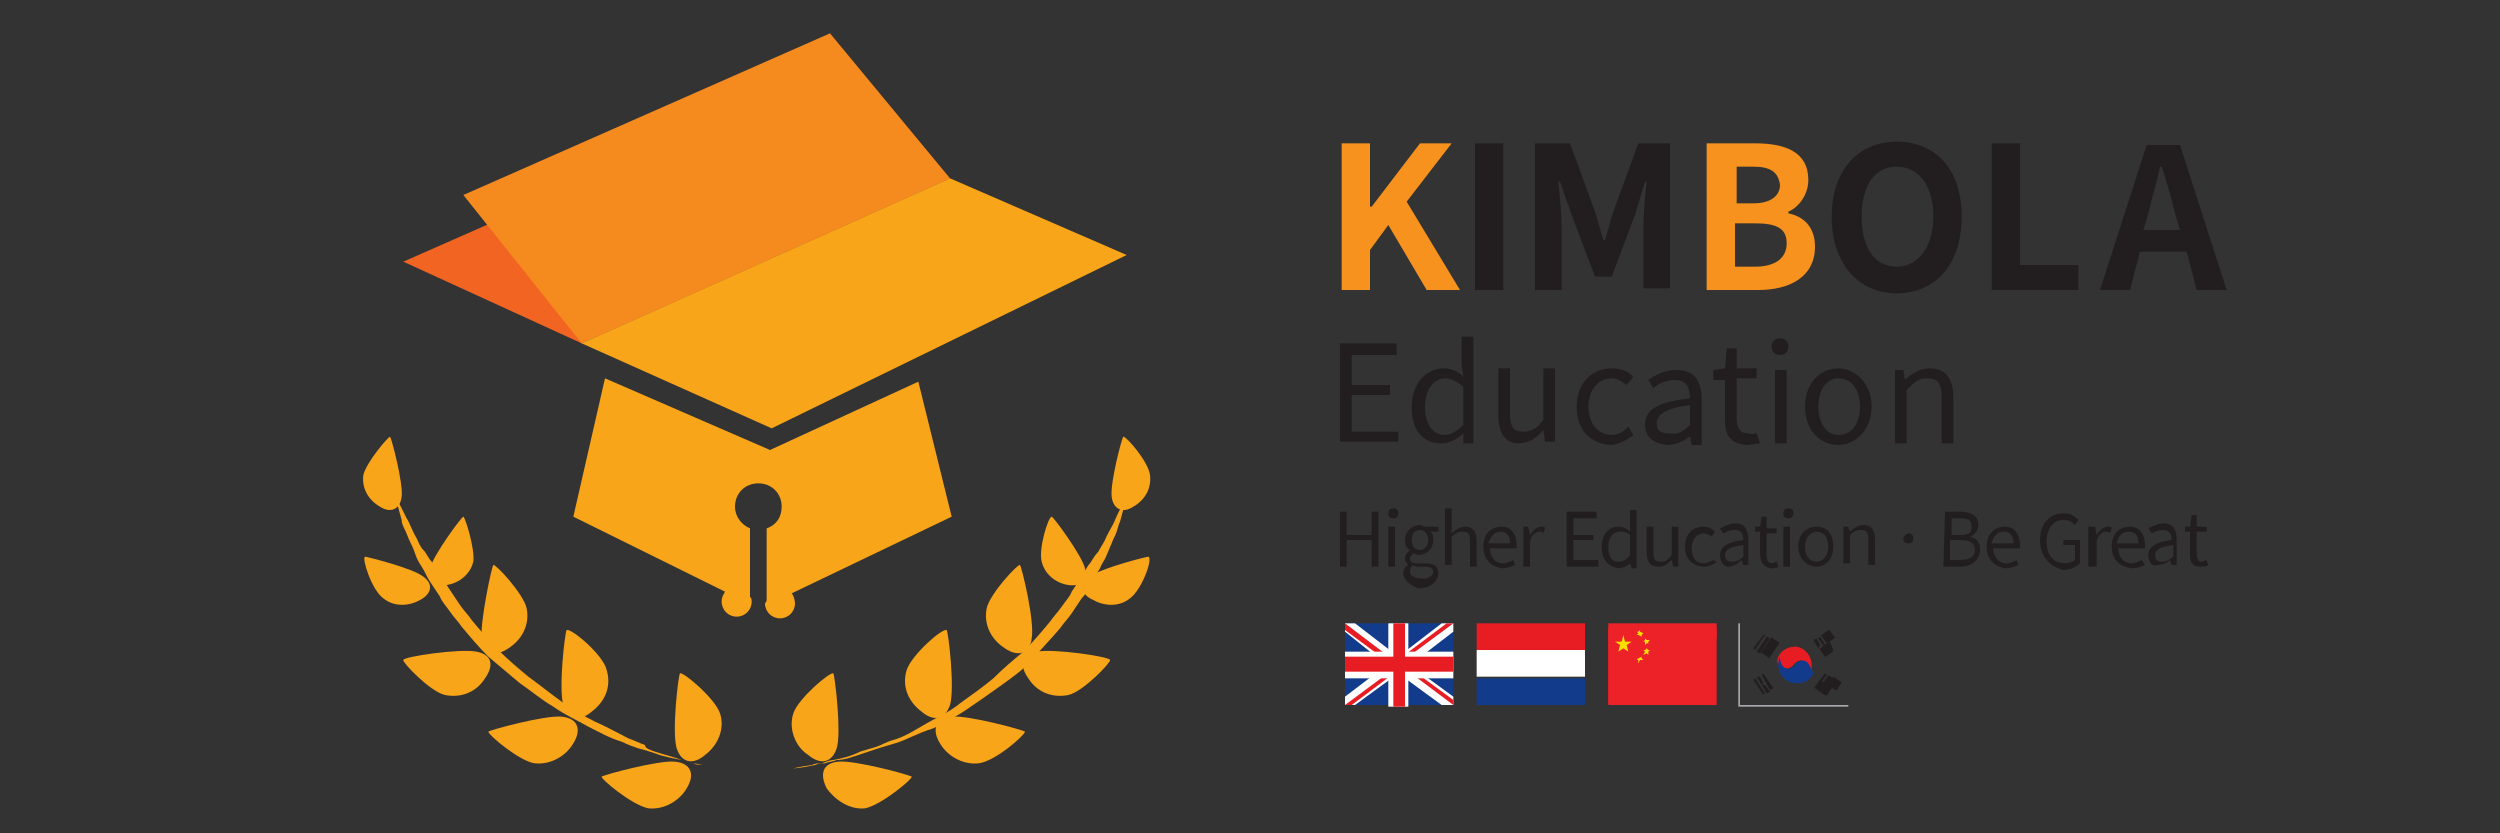 <?xml version="1.0" encoding="utf-8"?>
<!-- Generator: Adobe Illustrator 22.1.0, SVG Export Plug-In . SVG Version: 6.00 Build 0)  -->
<svg version="1.1" id="레이어_1" xmlns="http://www.w3.org/2000/svg" xmlns:xlink="http://www.w3.org/1999/xlink" x="0px"
	 y="0px" viewBox="0 0 150 50" style="enable-background:new 0 0 150 50;" xml:space="preserve">
<rect x="0" y="0" width="150" height="50" fill="#333333" stroke="none"/>
<style type="text/css">
	.st0{fill:#F16421;}
	.st1{fill:#F58A1E;}
	.st2{fill:#F9A519;}
	.st3{fill:#F6921D;}
	.st4{fill:#221E1F;}
	.st5{fill:#123C8B;}
	.st6{fill:#E81D24;}
	.st7{fill:#FFFFFF;}
	.st8{fill:#ED2128;}
	.st9{fill:#FFDD00;}
	.st10{fill:#A6A8AB;}
</style>
<g id="Page-1">
	<g id="KBEDU">
		<g id="Group">
			<g id="Shape" transform="translate(4, 0)">
				<polygon class="st0" points="42.2,6 20.2,15.7 30.9,20.6 53,10.7 				"/>
				<polygon class="st1" points="45.8,2 23.8,11.7 30.9,20.6 53,10.7 				"/>
				<polygon class="st2" points="63.6,15.3 53,10.7 30.9,20.6 42.3,25.7 				"/>
				<path class="st2" d="M53.1,31l-2-8.1L42.2,27l-9.9-4.3L30.4,31l9.1,4.5c-0.1,0.2-0.2,0.3-0.2,0.6c0,0.5,0.4,0.9,0.9,0.9
					c0.5,0,0.9-0.4,0.9-0.9c0-0.1,0-0.2-0.1-0.3v-4.1c-0.5-0.2-0.9-0.7-0.9-1.3c0-0.8,0.6-1.4,1.4-1.4c0.8,0,1.4,0.6,1.4,1.4
					c0,0.6-0.3,1.1-0.9,1.3v4.3c0,0.1-0.1,0.2-0.1,0.2c0,0.5,0.4,0.9,0.9,0.9c0.5,0,0.9-0.4,0.9-0.9c0-0.2-0.1-0.5-0.2-0.6L53.1,31z
					"/>
			</g>
			<g id="Shape_1_" transform="translate(0, 43)">
				<path class="st2" d="M43.3,3.1c0,0-0.4-0.1-1.1-0.2c-0.2,0-0.4-0.1-0.6-0.1c-0.2-0.1-0.5-0.1-0.7-0.2c-0.5-0.1-1.1-0.2-1.6-0.4
					c-0.3-0.1-0.6-0.2-1-0.3c-0.3-0.1-0.6-0.2-1-0.4c-0.7-0.2-1.4-0.6-2-0.9c-0.7-0.4-1.4-0.7-2.1-1.2c-0.7-0.4-1.4-1-2-1.4
					c-0.6-0.5-1.3-1.1-1.9-1.6c-0.6-0.6-1.1-1.2-1.6-1.8c-0.2-0.3-0.5-0.6-0.7-0.9s-0.5-0.6-0.6-0.9c-0.2-0.3-0.4-0.6-0.6-0.9
					s-0.3-0.6-0.5-0.9c-0.2-0.3-0.3-0.5-0.4-0.8c-0.1-0.3-0.2-0.5-0.3-0.7c-0.1-0.2-0.2-0.5-0.3-0.7c-0.1-0.2-0.2-0.4-0.2-0.6
					c-0.2-0.7-0.3-1.1-0.3-1.1h0.1c0,0,0.2,0.4,0.5,1c0.2,0.3,0.3,0.7,0.6,1.2c0.1,0.2,0.2,0.5,0.4,0.7c0.2,0.2,0.3,0.5,0.5,0.7
					c0.2,0.3,0.3,0.6,0.5,0.8c0.2,0.3,0.4,0.6,0.6,0.9c0.2,0.3,0.4,0.6,0.6,0.9c0.2,0.3,0.5,0.6,0.7,0.9c0.5,0.6,1,1.2,1.6,1.8
					c0.6,0.6,1.2,1.1,1.8,1.6c0.7,0.5,1.3,1,2,1.5c0.7,0.5,1.4,0.9,2,1.2c0.7,0.3,1.4,0.7,2,1c0.3,0.1,0.7,0.3,1,0.4
					C38.7,1.9,39,2,39.3,2.1c0.6,0.2,1.1,0.3,1.6,0.5c0.2,0.1,0.5,0.1,0.7,0.2c0.2,0.1,0.4,0.1,0.6,0.1C42.9,3,43.3,3.1,43.3,3.1
					L43.3,3.1z"/>
				<path class="st2" d="M43.2-0.2c0.3,0.9-0.1,1.9-0.9,2.5c-0.7,0.6-1.4,0.5-1.7-0.4c-0.3-1,0.1-4.4,0.2-4.5
					C41-2.7,42.9-1.1,43.2-0.2z"/>
				<path class="st2" d="M38.9,5.5c1,0.1,1.9-0.5,2.3-1.2c0.5-0.8,0.3-1.5-0.7-1.6c-1-0.1-4.3,0.8-4.4,0.9C36,3.7,37.9,5.3,38.9,5.5
					z"/>
				<path class="st2" d="M36.4-2.8c0.3,1-0.1,1.9-0.9,2.5c-0.7,0.6-1.4,0.5-1.7-0.4c-0.3-1,0.1-4.4,0.2-4.5
					C34.3-5.3,36.2-3.7,36.4-2.8z"/>
				<path class="st2" d="M32.1,2.8c1,0.1,1.9-0.5,2.3-1.2c0.5-0.8,0.3-1.5-0.7-1.6c-1-0.1-4.3,0.8-4.4,0.9
					C29.3,1.1,31.2,2.7,32.1,2.8z"/>
				<path class="st2" d="M31.6-6.5c0.2,1-0.3,1.9-1.1,2.4c-0.7,0.5-1.5,0.4-1.6-0.6s0.6-4.3,0.7-4.4C29.7-9.2,31.4-7.4,31.6-6.5z"/>
				<path class="st2" d="M26.7-1.3c1,0.2,1.9-0.2,2.4-1c0.5-0.7,0.5-1.4-0.5-1.6c-1-0.2-4.4,0.3-4.4,0.5C24.1-3.3,25.8-1.5,26.7-1.3
					z"/>
				<path class="st2" d="M28.4-9.3c-0.2,0.8-0.9,1.3-1.6,1.4c-0.7,0.1-1.2-0.2-1-1c0.2-0.8,1.9-3.1,2-3.1
					C27.9-12,28.5-10.1,28.4-9.3z"/>
				<path class="st2" d="M21.8-14.5c-0.1,0.8,0.3,1.5,1,1.9c0.6,0.4,1.2,0.2,1.3-0.6c0.1-0.8-0.6-3.5-0.7-3.6
					C23.3-16.8,22-15.3,21.8-14.5z"/>
				<path class="st2" d="M23-7.1c0.6,0.5,1.5,0.5,2.2,0.1c0.6-0.3,0.9-0.9,0.2-1.4c-0.6-0.5-3.4-1.2-3.5-1.2
					C21.7-9.5,22.3-7.6,23-7.1z"/>
			</g>
			<g id="Shape_2_" transform="translate(45, 43)">
				<path class="st2" d="M2.6,3.1c0,0,0.4-0.1,1.1-0.2c0.2-0.1,0.4-0.1,0.6-0.1C4.6,2.7,4.8,2.6,5,2.6c0.5-0.1,1-0.2,1.6-0.5
					C6.9,2,7.3,1.9,7.6,1.8c0.3-0.1,0.6-0.3,1-0.4c0.7-0.2,1.3-0.6,2-1c0.7-0.4,1.4-0.7,2-1.2c0.7-0.5,1.4-1,2-1.5
					c0.6-0.6,1.2-1.1,1.8-1.6C17-4.5,17.5-5.1,18-5.7c0.2-0.3,0.5-0.6,0.7-0.9s0.5-0.6,0.6-0.9c0.2-0.3,0.4-0.6,0.6-0.9
					c0.2-0.3,0.3-0.6,0.5-0.8c0.2-0.3,0.3-0.5,0.5-0.7c0.1-0.2,0.3-0.5,0.4-0.7c0.2-0.5,0.5-0.9,0.6-1.2c0.3-0.7,0.5-1,0.5-1h0.1
					c0,0-0.1,0.4-0.3,1.1c-0.1,0.2-0.1,0.3-0.2,0.6s-0.2,0.4-0.3,0.7c-0.1,0.2-0.2,0.5-0.3,0.7c-0.1,0.3-0.3,0.5-0.4,0.8
					c-0.2,0.3-0.3,0.6-0.5,0.9c-0.2,0.3-0.3,0.6-0.6,0.9c-0.2,0.3-0.4,0.6-0.6,0.9s-0.5,0.6-0.7,0.9c-0.5,0.6-1.1,1.2-1.6,1.8
					s-1.2,1.1-1.9,1.6c-0.7,0.5-1.4,1-2,1.4c-0.7,0.5-1.4,0.8-2.1,1.2C10,1,9.4,1.4,8.7,1.6C8.4,1.7,8,1.8,7.7,1.9
					C7.4,2,7.1,2.1,6.8,2.2C6.2,2.4,5.7,2.6,5.2,2.6C5,2.7,4.7,2.7,4.5,2.8C4.3,2.8,4.1,2.8,3.9,2.9C3,3.1,2.6,3.1,2.6,3.1L2.6,3.1z
					"/>
				<path class="st2" d="M2.6-0.2C2.3,0.7,2.7,1.8,3.5,2.3c0.7,0.6,1.4,0.5,1.7-0.4C5.5,1,5.1-2.4,5-2.6C4.8-2.7,2.9-1.1,2.6-0.2z"
					/>
				<path class="st2" d="M6.9,5.5C6,5.6,5.1,5,4.6,4.3C4.2,3.5,4.3,2.8,5.3,2.7c1-0.1,4.3,0.8,4.4,0.9C9.8,3.7,7.9,5.3,6.9,5.5z"/>
				<path class="st2" d="M9.4-2.8c-0.3,1,0.1,1.9,0.9,2.5c0.7,0.6,1.4,0.5,1.7-0.4c0.3-1-0.1-4.4-0.2-4.5C11.5-5.3,9.7-3.7,9.4-2.8z
					"/>
				<path class="st2" d="M13.7,2.8c-1,0.1-1.9-0.5-2.3-1.2c-0.5-0.8-0.3-1.5,0.7-1.6c1-0.1,4.3,0.8,4.4,0.9
					C16.5,1.1,14.7,2.7,13.7,2.8z"/>
				<path class="st2" d="M14.2-6.5c-0.2,1,0.3,1.9,1.1,2.4c0.7,0.5,1.5,0.4,1.6-0.6c0.2-1-0.6-4.3-0.7-4.4
					C16.1-9.2,14.4-7.4,14.2-6.5z"/>
				<path class="st2" d="M19.1-1.3c-1,0.2-1.9-0.2-2.4-1c-0.5-0.7-0.5-1.4,0.5-1.6c1-0.2,4.4,0.3,4.4,0.5C21.7-3.3,20-1.5,19.1-1.3z
					"/>
				<path class="st2" d="M17.5-9.3c0.2,0.8,0.9,1.3,1.6,1.4c0.7,0.1,1.2-0.2,1-1c-0.2-0.8-1.9-3.1-2-3.1C17.9-12,17.3-10.1,17.5-9.3
					z"/>
				<path class="st2" d="M24-14.5c0.1,0.8-0.3,1.5-1,1.9c-0.6,0.4-1.2,0.2-1.3-0.6c-0.1-0.8,0.6-3.5,0.7-3.6
					C22.6-16.8,23.9-15.3,24-14.5z"/>
				<path class="st2" d="M22.8-7.1c-0.6,0.5-1.5,0.5-2.2,0.1c-0.7-0.3-0.9-0.9-0.2-1.4c0.6-0.5,3.4-1.2,3.5-1.2
					C24.2-9.5,23.5-7.6,22.8-7.1z"/>
			</g>
		</g>
		<g id="Group_1_" transform="translate(103, 12)">
			<g id="Shape_3_">
				<polygon class="st3" points="-22.5,-3.4 -20.8,-3.4 -20.8,0.4 -20.7,0.4 -17.8,-3.4 -15.9,-3.4 -18.6,0.1 -15.4,5.4 -17.4,5.4 
					-19.7,1.5 -20.8,3 -20.8,5.4 -22.5,5.4 				"/>
				<polygon class="st4" points="-14.5,-3.4 -12.8,-3.4 -12.8,5.4 -14.5,5.4 				"/>
				<path class="st4" d="M-10.7-3.4h1.9l1.5,4.1c0.2,0.6,0.3,1.1,0.5,1.7h0.1c0.2-0.6,0.3-1.1,0.5-1.7l1.5-4.1h1.9v8.7h-1.6V1.8
					c0-0.9,0.1-2,0.2-2.9h-0.1l-0.6,2l-1.4,3.7h-1l-1.4-3.7l-0.7-2h-0.1c0.1,0.9,0.2,2,0.2,2.9v3.6h-1.6V-3.4z"/>
				<path class="st3" d="M-0.6-3.4h2.9c1.8,0,3.2,0.5,3.2,2.2c0,0.8-0.5,1.6-1.2,1.9v0.1c1,0.2,1.6,0.9,1.6,2c0,1.8-1.5,2.6-3.4,2.6
					h-3.1V-3.4z M2.2,0.2c1.1,0,1.6-0.5,1.6-1.1C3.7-1.7,3.2-2,2.2-2h-1v2.2H2.2z M2.3,4c1.2,0,1.9-0.5,1.9-1.4
					c0-0.9-0.6-1.2-1.9-1.2H1.1V4H2.3z"/>
				<path class="st4" d="M6.9,1c0-2.8,1.6-4.5,3.9-4.5s3.9,1.6,3.9,4.5s-1.6,4.6-3.9,4.6S6.9,3.8,6.9,1z M13,1c0-1.9-0.9-3-2.2-3
					S8.7-0.9,8.7,1S9.5,4,10.8,4S13,2.8,13,1z"/>
				<polygon class="st4" points="16.4,-3.4 18.2,-3.4 18.2,3.9 21.7,3.9 21.7,5.4 16.5,5.4 16.5,-3.4 				"/>
				<path class="st4" d="M28.2,3.1h-2.8l-0.6,2.3H23l2.8-8.7h2l2.8,8.7h-1.8L28.2,3.1z M27.8,1.8l-0.3-1C27.3-0.1,27-1.1,26.7-2
					h-0.1c-0.2,1-0.5,1.9-0.7,2.8l-0.3,1H27.8z"/>
			</g>
			<g id="Shape_4_" transform="translate(0, 20)">
				<polygon class="st4" points="-22.6,-11.4 -19.2,-11.4 -19.2,-10.7 -21.9,-10.7 -21.9,-8.9 -19.6,-8.9 -19.6,-8.3 -21.9,-8.3 
					-21.9,-6.1 -19.1,-6.1 -19.1,-5.5 -22.6,-5.5 				"/>
				<path class="st4" d="M-18.3-7.6c0-1.4,0.9-2.3,1.9-2.3c0.5,0,0.9,0.2,1.2,0.5l-0.1-0.7v-1.7h0.7v6.4h-0.6L-15.2-6l0,0
					c-0.3,0.3-0.8,0.6-1.3,0.6C-17.6-5.4-18.3-6.1-18.3-7.6z M-15.2-6.5v-2.3c-0.4-0.3-0.7-0.5-1.1-0.5c-0.7,0-1.2,0.7-1.2,1.7
					c0,1.1,0.5,1.7,1.2,1.7C-16-5.9-15.6-6.1-15.2-6.5z"/>
				<path class="st4" d="M-13.1-7.1v-2.8h0.7v2.7c0,0.8,0.2,1.1,0.8,1.1c0.5,0,0.8-0.2,1.2-0.7v-3.1h0.7v4.4h-0.6l-0.1-0.7l0,0
					c-0.4,0.5-0.9,0.8-1.5,0.8C-12.6-5.4-13.1-5.9-13.1-7.1z"/>
				<path class="st4" d="M-8.4-7.6c0-1.5,1-2.3,2.1-2.3c0.6,0,1,0.2,1.3,0.5l-0.4,0.5c-0.3-0.2-0.5-0.4-0.9-0.4
					c-0.8,0-1.4,0.7-1.4,1.7s0.6,1.7,1.4,1.7c0.4,0,0.7-0.2,1-0.5l0.3,0.5c-0.4,0.3-0.9,0.6-1.4,0.6C-7.5-5.4-8.4-6.1-8.4-7.6z"/>
				<path class="st4" d="M-4.3-6.5c0-1,0.9-1.4,2.7-1.6c0-0.6-0.2-1.1-0.9-1.1c-0.5,0-1,0.2-1.3,0.5l-0.3-0.5c0.4-0.3,1-0.6,1.7-0.6
					c1.1,0,1.5,0.7,1.5,1.8v2.7h-0.6l-0.1-0.5l0,0C-1.9-5.6-2.4-5.3-3-5.3C-3.8-5.4-4.3-5.8-4.3-6.5z M-1.6-6.5v-1.2
					c-1.5,0.2-2,0.6-2,1.1S-3.3-6-2.8-6C-2.4-5.9-2-6.1-1.6-6.5z"/>
				<path class="st4" d="M0.5-6.8v-2.4h-0.7v-0.6l0.7-0.1l0.1-1.2h0.6v1.2h1.2v0.6H1.2v2.4c0,0.6,0.2,0.9,0.7,0.9
					C2.1-5.9,2.3-6,2.4-6l0.2,0.6C2.4-5.4,2-5.3,1.8-5.3C0.8-5.4,0.5-5.9,0.5-6.8z"/>
				<path class="st4" d="M3.3-11.2c0-0.3,0.2-0.5,0.5-0.5s0.5,0.2,0.5,0.5c0,0.3-0.2,0.5-0.5,0.5S3.3-10.9,3.3-11.2z M3.5-9.8h0.7
					v4.4H3.5V-9.8z"/>
				<path class="st4" d="M5.3-7.6c0-1.5,1-2.3,2-2.3s2,0.9,2,2.3s-1,2.3-2,2.3S5.3-6.1,5.3-7.6z M8.6-7.6c0-1-0.5-1.7-1.3-1.7
					c-0.7,0-1.2,0.7-1.2,1.7s0.5,1.7,1.2,1.7C8.1-5.9,8.6-6.6,8.6-7.6z"/>
				<path class="st4" d="M10.6-9.8h0.6l0.1,0.6l0,0c0.4-0.4,0.9-0.7,1.5-0.7c0.9,0,1.4,0.6,1.4,1.7v2.8h-0.7v-2.7
					c0-0.9-0.2-1.2-0.9-1.2c-0.5,0-0.7,0.2-1.2,0.7v3.2h-0.7V-9.8z"/>
			</g>
		</g>
		<g id="Group_2_" transform="translate(103, 50)">
			<polygon id="Shape_5_" class="st4" points="-22.6,-19.3 -22.2,-19.3 -22.2,-17.9 -20.7,-17.9 -20.7,-19.3 -20.3,-19.3 -20.3,-16 
				-20.7,-16 -20.7,-17.6 -22.2,-17.6 -22.2,-16 -22.6,-16 			"/>
			<path id="Shape_6_" class="st4" d="M-19.7-19.2c0-0.2,0.1-0.3,0.3-0.3s0.3,0.1,0.3,0.3s-0.1,0.3-0.3,0.3
				C-19.6-18.9-19.7-19-19.7-19.2z M-19.7-18.4h0.4v2.4h-0.4V-18.4z"/>
			<path id="Shape_7_" class="st4" d="M-18.8-15.6c0-0.2,0.1-0.4,0.3-0.5l0,0c-0.1-0.1-0.2-0.2-0.2-0.4c0-0.2,0.1-0.3,0.3-0.5l0,0
				c-0.2-0.1-0.3-0.3-0.3-0.6c0-0.5,0.4-0.9,0.9-0.9c0.1,0,0.2,0.1,0.3,0.1h0.8v0.3h-0.5C-17-18-17-17.8-17-17.6
				c0,0.5-0.4,0.9-0.9,0.9c-0.1,0-0.2-0.1-0.3-0.1c-0.1,0.1-0.2,0.2-0.2,0.3c0,0.2,0.1,0.3,0.4,0.3h0.5c0.6,0,0.8,0.2,0.8,0.6
				c0,0.5-0.5,0.9-1.2,0.9C-18.4-14.9-18.8-15.2-18.8-15.6z M-17-15.7c0-0.2-0.2-0.3-0.5-0.3h-0.4c-0.1,0-0.2,0-0.3-0.1
				c-0.2,0.1-0.2,0.3-0.2,0.4c0,0.2,0.2,0.4,0.7,0.4C-17.3-15.2-17-15.5-17-15.7z M-17.3-17.6c0-0.3-0.2-0.6-0.5-0.6
				s-0.5,0.2-0.5,0.6s0.2,0.6,0.5,0.6S-17.3-17.3-17.3-17.6z"/>
			<path id="Shape_8_" class="st4" d="M-16.3-19.5h0.4v1v0.5c0.2-0.2,0.5-0.4,0.8-0.4c0.5,0,0.7,0.3,0.7,0.9v1.5h-0.4v-1.5
				c0-0.5-0.1-0.6-0.5-0.6c-0.2,0-0.4,0.1-0.6,0.3v1.7h-0.4L-16.3-19.5L-16.3-19.5z"/>
			<path id="Shape_9_" class="st4" d="M-14-17.2c0-0.8,0.5-1.2,1.1-1.2c0.6,0,0.9,0.5,0.9,1.1v0.2h-1.6c0,0.5,0.3,0.9,0.8,0.9
				c0.2,0,0.4-0.1,0.6-0.2l0.1,0.3c-0.2,0.1-0.5,0.2-0.8,0.2C-13.5-16-14-16.4-14-17.2z M-12.4-17.4c0-0.5-0.2-0.7-0.6-0.7
				c-0.3,0-0.6,0.3-0.7,0.7H-12.4z"/>
			<path id="Shape_10_" class="st4" d="M-11.6-18.4h0.3l0.1,0.5l0,0c0.2-0.3,0.4-0.5,0.7-0.5c0.1,0,0.2,0,0.2,0.1l-0.1,0.3
				c-0.1-0.1-0.1-0.1-0.2-0.1c-0.2,0-0.5,0.1-0.6,0.6v1.5h-0.4L-11.6-18.4L-11.6-18.4z"/>
			<polygon id="Shape_11_" class="st4" points="-9,-19.3 -7.2,-19.3 -7.2,-18.9 -8.6,-18.9 -8.6,-17.9 -7.4,-17.9 -7.4,-17.6 
				-8.6,-17.6 -8.6,-16.4 -7.1,-16.4 -7.1,-16 -9,-16 			"/>
			<path id="Shape_12_" class="st4" d="M-6.9-17.2c0-0.8,0.5-1.2,1-1.2c0.3,0,0.5,0.1,0.7,0.3v-0.4v-0.9h0.4v3.5h-0.3l-0.1-0.3l0,0
				c-0.2,0.2-0.5,0.3-0.7,0.3C-6.5-16-6.9-16.4-6.9-17.2z M-5.2-16.7v-1.2c-0.2-0.2-0.4-0.2-0.6-0.2c-0.4,0-0.7,0.3-0.7,0.9
				s0.2,0.9,0.6,0.9C-5.6-16.3-5.4-16.4-5.2-16.7z"/>
			<path id="Shape_13_" class="st4" d="M-4.2-16.9v-1.5h0.4v1.5c0,0.5,0.1,0.6,0.5,0.6c0.2,0,0.4-0.1,0.6-0.4v-1.7h0.4v2.4h-0.3
				l-0.1-0.4l0,0C-3-16.1-3.2-16-3.5-16C-4-16-4.2-16.3-4.2-16.9z"/>
			<path id="Shape_14_" class="st4" d="M-1.9-17.2c0-0.8,0.5-1.2,1.1-1.2c0.3,0,0.5,0.1,0.7,0.3l-0.2,0.3c-0.1-0.1-0.3-0.2-0.5-0.2
				c-0.4,0-0.7,0.4-0.7,0.9c0,0.6,0.3,0.9,0.7,0.9c0.2,0,0.4-0.1,0.6-0.2L0-16.3C-0.2-16.1-0.5-16-0.7-16C-1.4-16-1.9-16.4-1.9-17.2
				z"/>
			<path id="Shape_15_" class="st4" d="M0.2-16.7c0-0.5,0.5-0.8,1.4-0.9c0-0.3-0.1-0.6-0.5-0.6c-0.3,0-0.5,0.1-0.7,0.2l-0.2-0.3
				c0.2-0.1,0.6-0.3,0.9-0.3c0.6,0,0.8,0.4,0.8,1v1.5H1.6l-0.1-0.3l0,0C1.3-16.2,1-16,0.7-16C0.5-16,0.2-16.2,0.2-16.7z M1.6-16.6
				v-0.7c-0.8,0.1-1.1,0.3-1.1,0.6c0,0.3,0.2,0.4,0.4,0.4C1.2-16.3,1.4-16.4,1.6-16.6z"/>
			<path id="Shape_16_" class="st4" d="M2.6-16.8v-1.3H2.3v-0.3h0.3L2.7-19H3v0.7h0.6v0.3H3v1.3c0,0.3,0.1,0.5,0.3,0.5
				c0.1,0,0.2-0.1,0.3-0.1L3.7-16c-0.1,0.1-0.3,0.1-0.5,0.1C2.8-16,2.6-16.3,2.6-16.8z"/>
			<path id="Shape_17_" class="st4" d="M4-19.2c0-0.2,0.1-0.3,0.3-0.3s0.3,0.1,0.3,0.3s-0.1,0.3-0.3,0.3C4.1-18.9,4-19,4-19.2z
				 M4-18.4h0.4v2.4H4V-18.4z"/>
			<path id="Shape_18_" class="st4" d="M4.9-17.2c0-0.8,0.5-1.2,1.1-1.2S7-18,7-17.2S6.5-16,6-16S4.9-16.4,4.9-17.2z M6.7-17.2
				c0-0.6-0.3-0.9-0.7-0.9c-0.4,0-0.7,0.4-0.7,0.9c0,0.6,0.3,0.9,0.7,0.9C6.4-16.3,6.7-16.7,6.7-17.2z"/>
			<path id="Shape_19_" class="st4" d="M7.6-18.4h0.3l0.1,0.3l0,0c0.2-0.2,0.5-0.4,0.8-0.4c0.5,0,0.7,0.3,0.7,0.9v1.5H9.1v-1.5
				c0-0.5-0.1-0.6-0.5-0.6c-0.2,0-0.4,0.1-0.6,0.3v1.7H7.6L7.6-18.4L7.6-18.4z"/>
			<path id="Shape_20_" class="st4" d="M11.5-18c0.2,0,0.3,0.1,0.3,0.3c0,0.2-0.1,0.3-0.3,0.3s-0.3-0.1-0.3-0.3
				C11.2-17.8,11.4-18,11.5-18z"/>
			<path id="Shape_21_" class="st4" d="M13.7-19.3h0.9c0.6,0,1.1,0.2,1.1,0.8c0,0.3-0.2,0.6-0.5,0.7l0,0c0.4,0.1,0.6,0.3,0.6,0.8
				c0,0.6-0.5,1-1.2,1h-1L13.7-19.3L13.7-19.3z M14.6-17.9c0.6,0,0.7-0.2,0.7-0.5c0-0.4-0.2-0.5-0.7-0.5h-0.5v1H14.6L14.6-17.9z
				 M14.6-16.4c0.6,0,0.9-0.2,0.9-0.6c0-0.4-0.3-0.6-0.9-0.6h-0.6v1.2H14.6z"/>
			<path id="Shape_22_" class="st4" d="M16.2-17.2c0-0.8,0.5-1.2,1.1-1.2c0.6,0,0.9,0.5,0.9,1.1v0.2h-1.6c0,0.5,0.3,0.9,0.8,0.9
				c0.2,0,0.4-0.1,0.6-0.2l0.1,0.3c-0.2,0.1-0.5,0.2-0.8,0.2C16.7-16,16.2-16.4,16.2-17.2z M17.8-17.4c0-0.5-0.2-0.7-0.6-0.7
				s-0.6,0.3-0.7,0.7H17.8z"/>
			<path id="Shape_23_" class="st4" d="M19.4-17.6c0-1,0.6-1.6,1.4-1.6c0.5,0,0.7,0.2,0.9,0.4l-0.2,0.3c-0.2-0.2-0.3-0.3-0.7-0.3
				c-0.6,0-1,0.5-1,1.3c0,0.8,0.4,1.3,1.1,1.3c0.2,0,0.5-0.1,0.6-0.2v-0.9h-0.7v-0.3h1v1.4c-0.2,0.2-0.6,0.4-1,0.4
				C20-16,19.4-16.6,19.4-17.6z"/>
			<path id="Shape_24_" class="st4" d="M22.4-18.4h0.3l0.1,0.5l0,0c0.2-0.3,0.4-0.5,0.7-0.5c0.1,0,0.2,0,0.2,0.1l-0.1,0.3
				c-0.1-0.1-0.1-0.1-0.2-0.1c-0.2,0-0.5,0.1-0.6,0.6v1.5h-0.5V-18.4z"/>
			<path id="Shape_25_" class="st4" d="M23.7-17.2c0-0.8,0.5-1.2,1.1-1.2c0.6,0,0.9,0.5,0.9,1.1v0.2h-1.6c0,0.5,0.3,0.9,0.8,0.9
				c0.2,0,0.4-0.1,0.6-0.2l0.2,0.3c-0.2,0.1-0.5,0.2-0.8,0.2C24.2-16,23.7-16.4,23.7-17.2z M25.3-17.4c0-0.5-0.2-0.7-0.6-0.7
				s-0.6,0.3-0.7,0.7H25.3z"/>
			<path id="Shape_26_" class="st4" d="M25.9-16.7c0-0.5,0.5-0.8,1.4-0.9c0-0.3-0.1-0.6-0.5-0.6c-0.3,0-0.5,0.1-0.7,0.2l-0.2-0.3
				c0.2-0.1,0.6-0.3,0.9-0.3c0.6,0,0.8,0.4,0.8,1v1.5h-0.3l-0.1-0.3l0,0c-0.2,0.2-0.5,0.3-0.8,0.3C26.2-16,25.9-16.2,25.9-16.7z
				 M27.4-16.6v-0.7c-0.8,0.1-1.1,0.3-1.1,0.6c0,0.3,0.2,0.4,0.4,0.4C27-16.3,27.1-16.4,27.4-16.6z"/>
			<path id="Shape_27_" class="st4" d="M28.4-16.8v-1.3h-0.3v-0.3h0.3l0.1-0.7h0.3v0.7h0.6v0.3h-0.6v1.3c0,0.3,0.1,0.5,0.3,0.5
				c0.1,0,0.2-0.1,0.3-0.1l0.1,0.3c-0.1,0.1-0.3,0.1-0.5,0.1C28.5-16,28.4-16.3,28.4-16.8z"/>
		</g>
		<g id="Group_3_" transform="translate(104, 63)">
			<g id="Rectangle-path" transform="translate(14, 0)">
				<rect x="-29.4" y="-22.3" class="st5" width="6.5" height="1.6"/>
				<rect x="-29.4" y="-25.6" class="st6" width="6.5" height="1.6"/>
				<rect x="-29.4" y="-24" class="st7" width="6.5" height="1.6"/>
			</g>
			<g transform="translate(28, 0)">
				<g>
					<g id="SVGID_1_-link">
						<rect id="SVGID_1_" x="-35.5" y="-25.6" class="st8" width="6.5" height="4.9"/>
					</g>
					<rect id="Rectangle-path_1_" x="-35.5" y="-25.3" class="st8" width="6.5" height="0.6"/>
					<rect id="Rectangle-path_2_" x="-35.5" y="-25.3" class="st8" width="0.6" height="4.5"/>
				</g>
				<polygon id="Shape_28_" class="st9" points="-34.6,-24.9 -34.5,-24.5 -34.1,-24.5 -34.4,-24.3 -34.3,-23.9 -34.6,-24.1 
					-34.9,-23.9 -34.8,-24.3 -35.1,-24.5 -34.7,-24.5 				"/>
				<polygon id="Shape_29_" class="st9" points="-33.6,-25.2 -33.6,-25.1 -33.4,-25 -33.5,-24.9 -33.5,-24.8 -33.7,-24.9 
					-33.8,-24.9 -33.7,-25 -33.8,-25.1 -33.7,-25.1 				"/>
				<polygon id="Shape_30_" class="st9" points="-33.3,-24.7 -33.2,-24.6 -33,-24.6 -33.1,-24.5 -33.1,-24.4 -33.2,-24.4 
					-33.3,-24.3 -33.3,-24.5 -33.4,-24.5 -33.3,-24.6 				"/>
				<polygon id="Shape_31_" class="st9" points="-33.2,-24.1 -33.1,-24 -33,-24 -33.1,-23.9 -33.1,-23.7 -33.2,-23.8 -33.4,-23.7 
					-33.3,-23.9 -33.4,-24 -33.3,-24 				"/>
				<polygon id="Shape_32_" class="st9" points="-33.5,-23.6 -33.5,-23.5 -33.4,-23.4 -33.6,-23.4 -33.7,-23.2 -33.7,-23.4 
					-33.8,-23.4 -33.7,-23.5 -33.8,-23.6 -33.7,-23.5 				"/>
			</g>
			<g transform="translate(41, 0)">
				<g id="SVGID_3_-link">
					<path id="SVGID_3_" class="st10" d="M-34.1-20.6h-6.6v-5h6.6V-20.6z M-40.6-20.7h6.5v-4.9h-6.5V-20.7z"/>
				</g>
				<g id="Shape_33_" transform="translate(4, 2)">
					<path class="st6" d="M-41.3-26.2c-0.4,0-0.8,0.2-1,0.6c-0.1,0.2-0.1,0.5,0.2,0.6c0.4,0.3,0.7-0.1,0.7-0.1
						c0.1-0.1,0.3-0.4,0.7-0.2c0.3,0.2,0.3,0.5,0.3,0.7c0.1-0.2,0.1-0.3,0.1-0.5C-40.3-25.7-40.8-26.2-41.3-26.2z"/>
					<path class="st5" d="M-40.6-25.3c-0.4-0.2-0.7,0.1-0.7,0.2c-0.1,0.1-0.4,0.4-0.7,0.1c-0.2-0.2-0.2-0.5-0.2-0.6
						c-0.1,0.2-0.1,0.3-0.1,0.5c0,0.6,0.5,1.1,1.1,1.1c0.5,0,0.8-0.2,1-0.6C-40.3-24.8-40.4-25.1-40.6-25.3z"/>
				</g>
				<polygon id="Shape_34_" class="st4" points="-39.7,-24 -39.8,-24.1 -39.2,-24.9 -39.1,-24.9 				"/>
				<polygon id="Shape_35_" class="st4" points="-39.4,-23.8 -39.6,-23.9 -39,-24.8 -38.8,-24.7 				"/>
				
					<rect id="Rectangle-path_3_" x="-39.3" y="-24.4" transform="matrix(0.556 -0.831 0.831 0.556 2.787 -42.939)" class="st4" width="1.1" height="0.6"/>
				<polygon id="Shape_36_" class="st4" points="-35.3,-23.8 -35.2,-23.9 -35.8,-24.8 -35.9,-24.7 				"/>
				<polygon id="Shape_37_" class="st4" points="-35.9,-24.1 -35.8,-24.3 -36,-24.7 -36.2,-24.6 				"/>
				
					<rect id="Rectangle-path_4_" x="-35.7" y="-24.3" transform="matrix(0.832 -0.555 0.555 0.832 7.356 -23.674)" class="st4" width="0.6" height="0.6"/>
				
					<rect id="Rectangle-path_5_" x="-35.6" y="-25.1" transform="matrix(0.828 -0.561 0.561 0.828 7.82 -24.074)" class="st4" width="0.6" height="0.6"/>
				<polygon id="Shape_38_" class="st4" points="-35.1,-24 -35,-24 -35.2,-24.5 -35.4,-24.4 				"/>
				<polygon id="Shape_39_" class="st4" points="-39.7,-22.3 -39.8,-22.2 -39.2,-21.3 -39.1,-21.4 				"/>
				<polygon id="Shape_40_" class="st4" points="-39.4,-22.4 -39.6,-22.4 -39.3,-21.9 -39.2,-22 				"/>
				<polygon id="Shape_41_" class="st4" points="-39.1,-21.9 -39.3,-21.9 -39,-21.4 -38.8,-21.5 				"/>
				<polygon id="Shape_42_" class="st4" points="-39.2,-22.6 -39.3,-22.5 -38.8,-21.6 -38.6,-21.7 				"/>
				
					<rect id="Rectangle-path_6_" x="-36" y="-22.1" transform="matrix(0.553 -0.833 0.833 0.553 2.175 -39.496)" class="st4" width="0.6" height="0.6"/>
				<polygon id="Shape_43_" class="st4" points="-35.5,-22.6 -35.4,-22.5 -35.7,-22.1 -35.8,-22.2 				"/>
				<polygon id="Shape_44_" class="st4" points="-35.4,-21.8 -35.3,-21.7 -35.5,-21.3 -35.7,-21.4 				"/>
				
					<rect id="Rectangle-path_7_" x="-35.2" y="-22.2" transform="matrix(0.554 -0.833 0.833 0.554 2.671 -38.918)" class="st4" width="0.6" height="0.6"/>
				
					<rect id="Rectangle-path_8_" x="-35.8" y="-21.9" transform="matrix(0.555 -0.832 0.832 0.555 2.182 -39.206)" class="st4" width="0.6" height="0.6"/>
				
					<rect id="Rectangle-path_9_" x="-35.5" y="-22.4" transform="matrix(0.559 -0.829 0.829 0.559 2.784 -38.908)" class="st4" width="0.6" height="0.6"/>
			</g>
			<g>
				<rect id="Rectangle-path_10_" x="-23.3" y="-25.6" class="st5" width="6.5" height="4.9"/>
				<polygon id="Shape_45_" class="st7" points="-16.8,-25.6 -17.5,-25.6 -20.1,-23.6 -22.7,-25.6 -23.3,-25.6 -23.3,-25.6 
					-23.3,-25.1 -20.8,-23.1 -23.3,-21.2 -23.3,-20.7 -23.3,-20.7 -22.7,-20.7 -20.1,-22.6 -17.5,-20.7 -16.8,-20.7 -16.8,-21.2 
					-19.4,-23.1 -16.8,-25.1 				"/>
				<polygon id="Shape_46_" class="st6" points="-23.3,-25.2 -20.2,-22.9 -20,-23.1 -23.3,-25.6 				"/>
				<polygon id="Shape_47_" class="st6" points="-16.8,-25.6 -17.2,-25.6 -20.4,-23.2 -20.3,-23 				"/>
				<polygon id="Shape_48_" class="st6" points="-23.3,-20.7 -22.9,-20.7 -20.1,-22.8 -20.2,-23 				"/>
				<polygon id="Shape_49_" class="st6" points="-16.8,-21 -19.8,-23.2 -20,-23.1 -16.8,-20.7 				"/>
				<polygon id="Shape_50_" class="st7" points="-16.8,-23.9 -19.5,-23.9 -19.5,-25.6 -20.7,-25.6 -20.7,-23.9 -23.3,-23.9 
					-23.3,-22.3 -20.7,-22.3 -20.7,-20.6 -19.5,-20.6 -19.5,-22.3 -16.8,-22.3 				"/>
				<polygon id="Shape_51_" class="st6" points="-16.8,-23.6 -19.7,-23.6 -19.7,-25.6 -20.4,-25.6 -20.4,-23.6 -23.3,-23.6 
					-23.3,-22.7 -20.4,-22.7 -20.4,-20.6 -19.7,-20.6 -19.7,-22.7 -16.8,-22.7 				"/>
			</g>
		</g>
	</g>
</g>
</svg>
